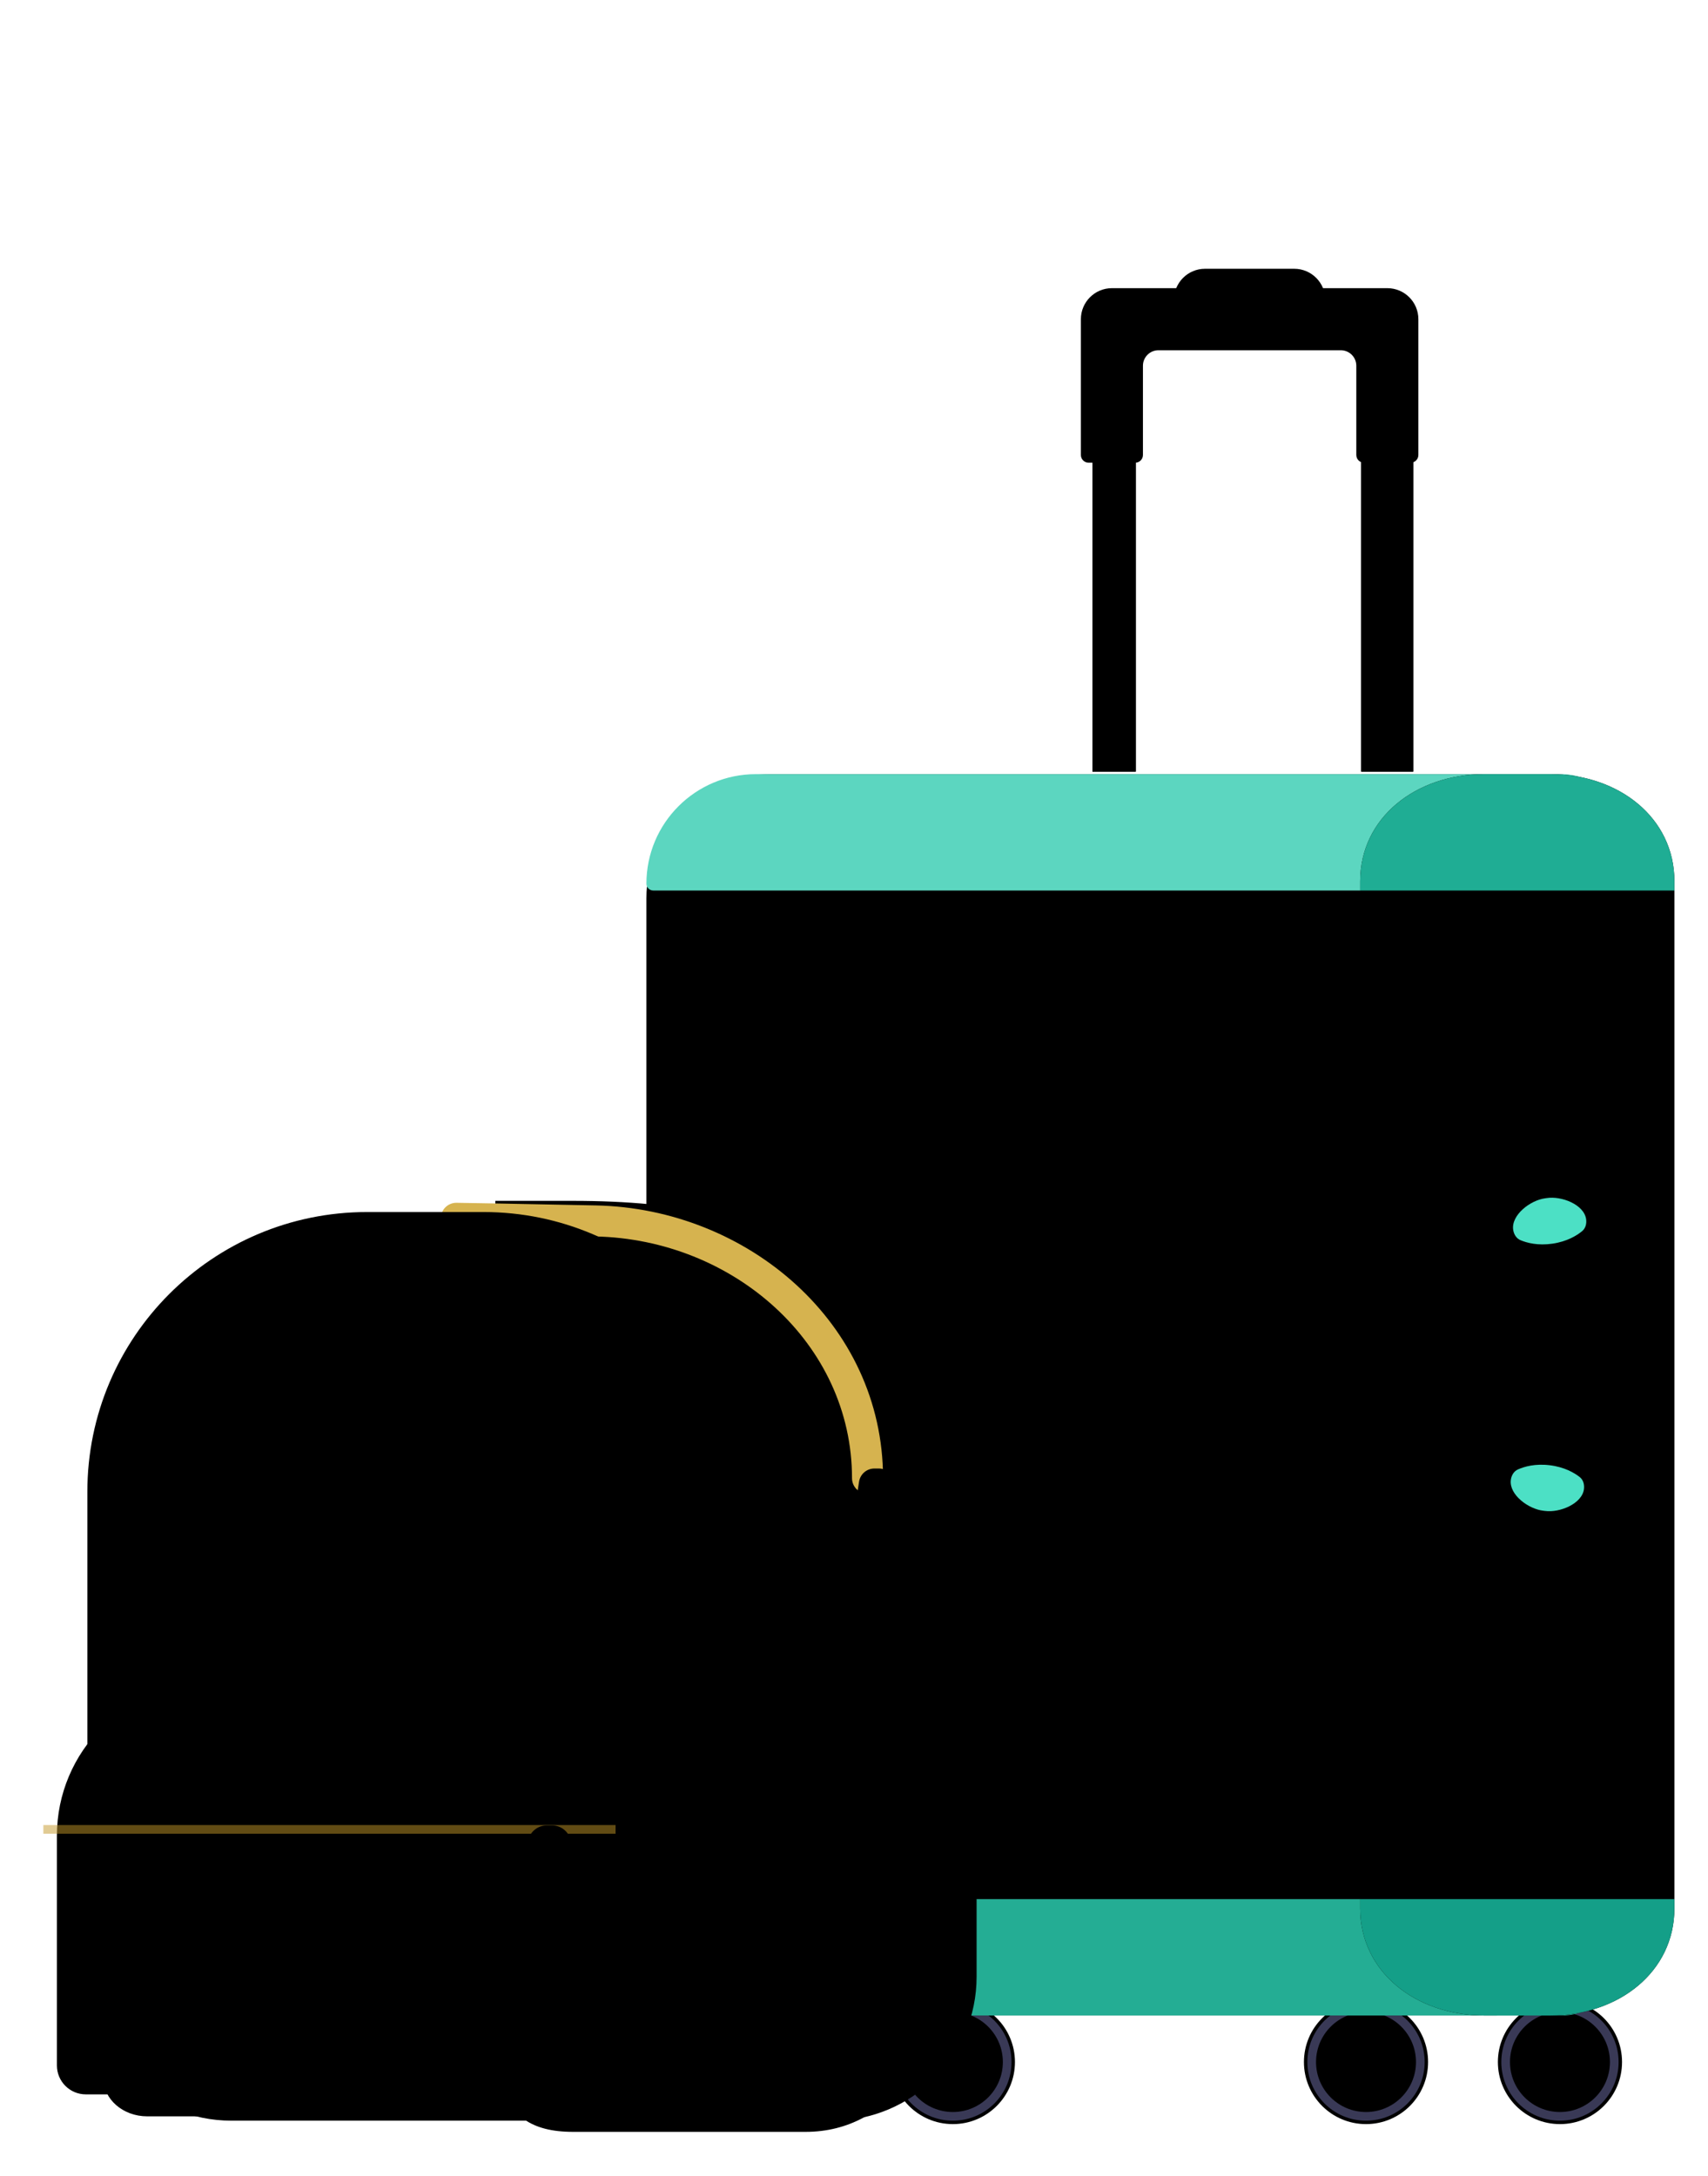 <svg width="197" height="251" viewBox="0 0 197 251" fill="none" xmlns="http://www.w3.org/2000/svg">
<circle cx="109.904" cy="237.834" r="7.159" fill="url(#paint0_linear)"/>
<circle cx="109.904" cy="237.834" r="6.264" stroke="#393956" strokeOpacity="0.5" strokeWidth="1.79"/>
<circle r="7.159" transform="matrix(-1 0 0 1 157.555 237.834)" fill="url(#paint1_linear)"/>
<circle r="6.264" transform="matrix(-1 0 0 1 157.555 237.834)" stroke="#393956" strokeOpacity="0.5" strokeWidth="1.79"/>
<circle cx="89.77" cy="237.834" r="7.159" fill="url(#paint2_linear)"/>
<circle cx="89.77" cy="237.834" r="6.264" stroke="#393956" strokeOpacity="0.5" strokeWidth="1.79"/>
<circle r="7.159" transform="matrix(-1 0 0 1 179.925 237.834)" fill="url(#paint3_linear)"/>
<circle r="6.264" transform="matrix(-1 0 0 1 179.925 237.834)" stroke="#393956" strokeOpacity="0.5" strokeWidth="1.79"/>
<rect x="74.557" y="89.289" width="112.303" height="143.176" rx="14.318" fill="url(#paint4_linear)"/>
<path d="M74.557 101.922C74.557 94.945 80.213 89.289 87.19 89.289H180.149C183.856 89.289 186.861 92.293 186.861 96C186.861 99.707 183.856 102.711 180.149 102.711H75.347C74.911 102.711 74.557 102.358 74.557 101.922Z" fill="#5CD6C0"/>
<path d="M74.557 219.831C74.557 226.808 80.213 232.464 87.19 232.464H180.149C183.856 232.464 186.861 229.46 186.861 225.753C186.861 222.046 183.856 219.042 180.149 219.042H75.347C74.911 219.042 74.557 219.395 74.557 219.831Z" fill="#24AD94"/>
<path d="M156.883 101.635C156.883 94.322 163.293 89.289 171.201 89.289H178.807C186.714 89.289 193.125 94.322 193.125 101.635V220.117C193.125 227.431 186.714 232.464 178.807 232.464H171.201C163.293 232.464 156.883 227.431 156.883 220.117V101.635Z" fill="url(#paint5_linear)"/>
<path d="M178.807 89.289H171.201C163.293 89.289 156.883 94.322 156.883 101.635V102.711H193.125V101.635C193.125 94.322 186.714 89.289 178.807 89.289Z" fill="#1FAD94"/>
<path d="M178.807 232.464H171.201C163.293 232.464 156.883 227.431 156.883 220.118V219.042H193.125V220.118C193.125 227.431 186.714 232.464 178.807 232.464Z" fill="#149F88"/>
<rect opacity="0.5" x="81.716" y="111.66" width="3.579" height="98.433" rx="1.79" fill="url(#paint6_linear)"/>
<rect opacity="0.5" x="89.77" y="111.66" width="3.579" height="98.433" rx="1.79" fill="url(#paint7_linear)"/>
<rect opacity="0.5" x="97.823" y="111.66" width="3.579" height="98.433" rx="1.79" fill="url(#paint8_linear)"/>
<rect opacity="0.5" x="105.877" y="111.66" width="3.579" height="98.433" rx="1.79" fill="url(#paint9_linear)"/>
<rect opacity="0.5" x="113.931" y="111.66" width="3.579" height="98.433" rx="1.79" fill="url(#paint10_linear)"/>
<rect opacity="0.5" x="121.984" y="111.66" width="3.579" height="98.433" rx="1.79" fill="url(#paint11_linear)"/>
<rect opacity="0.5" x="130.038" y="111.66" width="3.579" height="98.433" rx="1.79" fill="url(#paint12_linear)"/>
<rect opacity="0.5" x="138.091" y="111.66" width="3.579" height="98.433" rx="1.79" fill="url(#paint13_linear)"/>
<rect opacity="0.5" x="146.145" y="111.66" width="3.579" height="98.433" rx="1.79" fill="url(#paint14_linear)"/>
<path d="M175.662 143.649C175.319 141.508 176.956 139.4 179.124 139.4C180.535 139.4 181.768 140.316 182.048 141.698C182.573 144.29 183.281 149.06 183.281 155.955C183.281 162.849 182.573 167.62 182.048 170.211C181.768 171.593 180.535 172.509 179.124 172.509C176.956 172.509 175.319 170.401 175.662 168.26C176.113 165.434 176.57 161.265 176.57 155.955C176.57 150.644 176.113 146.475 175.662 143.649Z" fill="url(#paint15_linear)"/>
<path d="M178.199 174.27C179.899 174.5 182.486 173.442 182.695 171.739C182.759 171.214 182.61 170.68 182.193 170.354C181.567 169.866 180.44 169.206 178.748 168.999C177.056 168.792 175.803 169.16 175.078 169.483C174.595 169.699 174.321 170.181 174.257 170.706C174.048 172.409 176.304 174.06 178.01 174.247C178.041 174.251 178.073 174.254 178.104 174.258C178.136 174.262 178.167 174.266 178.199 174.27Z" fill="#4CE0C5"/>
<path d="M178.2 138.214C176.499 138.441 174.282 140.144 174.53 141.841C174.606 142.365 174.891 142.841 175.379 143.045C176.112 143.351 177.373 143.69 179.06 143.444C180.746 143.198 181.857 142.512 182.472 142.009C182.882 141.674 183.018 141.137 182.942 140.613C182.694 138.916 180.083 137.918 178.388 138.187C178.357 138.192 178.326 138.197 178.294 138.201C178.263 138.206 178.231 138.21 178.2 138.214Z" fill="#4CE0C5"/>
<rect x="126" y="48" width="5" height="41" fill="url(#paint16_linear)"/>
<rect x="126" y="48" width="5" height="41" fill="url(#paint17_linear)"/>
<rect x="157" y="48" width="6" height="41" fill="url(#paint18_linear)"/>
<rect x="157" y="48" width="6" height="41" fill="url(#paint19_linear)"/>
<path d="M136.302 38.159C135.808 38.159 135.407 37.758 135.407 37.264V34.579C135.407 32.602 137.009 31 138.986 31H149.277C151.254 31 152.856 32.602 152.856 34.579V37.264C152.856 37.758 152.456 38.159 151.962 38.159H136.302Z" fill="url(#paint20_linear)"/>
<path d="M125.563 53.371C125.069 53.371 124.669 52.971 124.669 52.477V36.817C124.669 34.84 126.271 33.237 128.248 33.237H160.015C161.992 33.237 163.595 34.84 163.595 36.817V52.477C163.595 52.971 163.194 53.371 162.7 53.371H157.331C156.836 53.371 156.436 52.971 156.436 52.477V42.186C156.436 41.197 155.634 40.396 154.646 40.396H133.617C132.629 40.396 131.827 41.197 131.827 42.186V52.477C131.827 52.971 131.427 53.371 130.933 53.371H125.563Z" fill="url(#paint21_linear)"/>
<path d="M108.585 226.648V178.774C108.585 146.335 90.79 138.505 66.08 138.505H57.131V183.248V227.99C57.131 237.874 56.196 245.887 66.08 245.887H92.925C102.81 245.887 108.585 236.532 108.585 226.648Z" fill="url(#paint22_linear)"/>
<path d="M52.633 138.729C51.645 138.729 50.844 139.531 50.844 140.519C50.844 141.508 51.645 142.309 52.633 142.309L52.633 138.729ZM68.673 140.821L68.709 139.032L68.673 140.821ZM98.271 170.496C98.271 171.485 99.072 172.286 100.06 172.286C101.049 172.286 101.85 171.485 101.85 170.496H98.271ZM52.633 142.309C53.308 142.309 60.304 142.444 68.638 142.611L68.709 139.032C60.414 138.866 53.355 138.729 52.633 138.729L52.633 142.309ZM68.638 142.611C84.56 142.929 98.271 154.922 98.271 170.496H101.85C101.85 152.632 86.219 139.382 68.709 139.032L68.638 142.611Z" fill="#D6B34F"/>
<path d="M75.899 202.487H110.351C111.339 202.487 112.141 203.288 112.141 204.277V227.99C112.141 236.886 104.929 244.097 96.034 244.097H75.899V202.487Z" fill="url(#paint23_linear)" stroke="url(#paint24_linear)" strokeWidth="3.579"/>
<path d="M10.576 172.062C10.576 154.518 24.799 140.295 42.343 140.295H55.766C73.31 140.295 87.533 154.518 87.533 172.062V227.99C87.533 236.886 80.321 244.097 71.426 244.097H26.683C17.788 244.097 10.576 236.886 10.576 227.99V172.062Z" fill="url(#paint25_linear)" stroke="url(#paint26_linear)" strokeWidth="3.579"/>
<path fill-rule="evenodd" clip-rule="evenodd" d="M100.852 169.377C99.969 169.377 99.218 170.022 99.083 170.895L97.844 178.949C97.677 180.033 98.516 181.01 99.613 181.01H102.6C103.697 181.01 104.535 180.033 104.369 178.949L103.13 170.895C102.995 170.022 102.244 169.377 101.361 169.377H100.852ZM100.113 177.431C99.908 177.431 99.729 177.571 99.679 177.77L99.456 178.665C99.385 178.947 99.599 179.221 99.89 179.221H102.323C102.614 179.221 102.828 178.947 102.757 178.665L102.533 177.77C102.484 177.571 102.305 177.431 102.099 177.431H100.113Z" fill="url(#paint27_linear)"/>
<path d="M11.918 212.461C11.918 200.281 23.244 190.406 37.216 190.406H51.358C68.124 190.406 81.716 197.781 81.716 212.398V235.275C81.716 240.147 77.186 244.097 71.597 244.097H16.978C14.183 244.097 11.918 242.122 11.918 239.686V212.461Z" fill="url(#paint28_linear)"/>
<path d="M7.064 211.738C7.064 202.262 14.745 194.58 24.221 194.58H51.884C61.359 194.58 69.041 202.262 69.041 211.738V238.227C69.041 239.793 67.771 241.063 66.204 241.063H9.9C8.334 241.063 7.064 239.793 7.064 238.227V211.738Z" fill="url(#paint29_linear)" stroke="url(#paint30_linear)" strokeWidth="3.874"/>
<path opacity="0.5" d="M5 211L71 211" stroke="#C49828" strokeWidth="3.579"/>
<path fill-rule="evenodd" clip-rule="evenodd" d="M63.07 210.541C61.981 210.541 61.055 211.335 60.89 212.412L59.371 222.318C59.166 223.654 60.2 224.858 61.551 224.858H65.192C66.543 224.858 67.577 223.654 67.372 222.318L65.853 212.412C65.689 211.335 64.763 210.541 63.673 210.541H63.07ZM62.188 220.372C61.935 220.372 61.714 220.544 61.653 220.79L61.379 221.89C61.292 222.238 61.556 222.574 61.914 222.574H64.893C65.251 222.574 65.514 222.238 65.428 221.89L65.154 220.79C65.093 220.544 64.872 220.372 64.619 220.372H62.188Z" fill="url(#paint31_linear)"/>
<defs>
<linearGradient id="paint0_linear" x1="109.904" y1="230.675" x2="109.904" y2="244.992" gradientUnits="userSpaceOnUse">
<stop stopColor="#8CABCA"/>
<stop offset="1" stopColor="#4E8393"/>
</linearGradient>
<linearGradient id="paint1_linear" x1="7.159" y1="0" x2="7.159" y2="14.318" gradientUnits="userSpaceOnUse">
<stop stopColor="#8CABCA"/>
<stop offset="1" stopColor="#4E8393"/>
</linearGradient>
<linearGradient id="paint2_linear" x1="89.77" y1="230.675" x2="89.77" y2="244.992" gradientUnits="userSpaceOnUse">
<stop stopColor="#8CABCA"/>
<stop offset="1" stopColor="#4E8393"/>
</linearGradient>
<linearGradient id="paint3_linear" x1="7.159" y1="0" x2="7.159" y2="14.318" gradientUnits="userSpaceOnUse">
<stop stopColor="#8CABCA"/>
<stop offset="1" stopColor="#4E8393"/>
</linearGradient>
<linearGradient id="paint4_linear" x1="89.322" y1="89.289" x2="130.709" y2="232.464" gradientUnits="userSpaceOnUse">
<stop stopColor="#5CD6C0"/>
<stop offset="1" stopColor="#1FB297"/>
</linearGradient>
<linearGradient id="paint5_linear" x1="156.883" y1="174.747" x2="201.936" y2="172.263" gradientUnits="userSpaceOnUse">
<stop stopColor="#12A58B"/>
<stop offset="1" stopColor="#22C3B3"/>
</linearGradient>
<linearGradient id="paint6_linear" x1="81.716" y1="160.069" x2="85.296" y2="160.069" gradientUnits="userSpaceOnUse">
<stop stopColor="#29A38D"/>
<stop offset="1" stopColor="#22C3A6"/>
</linearGradient>
<linearGradient id="paint7_linear" x1="89.77" y1="160.069" x2="93.349" y2="160.069" gradientUnits="userSpaceOnUse">
<stop stopColor="#29A38D"/>
<stop offset="1" stopColor="#22C3A6"/>
</linearGradient>
<linearGradient id="paint8_linear" x1="97.823" y1="160.069" x2="101.403" y2="160.069" gradientUnits="userSpaceOnUse">
<stop stopColor="#29A38D"/>
<stop offset="1" stopColor="#22C3A6"/>
</linearGradient>
<linearGradient id="paint9_linear" x1="105.877" y1="160.069" x2="109.456" y2="160.069" gradientUnits="userSpaceOnUse">
<stop stopColor="#29A38D"/>
<stop offset="1" stopColor="#22C3A6"/>
</linearGradient>
<linearGradient id="paint10_linear" x1="113.931" y1="160.069" x2="117.51" y2="160.069" gradientUnits="userSpaceOnUse">
<stop stopColor="#29A38D"/>
<stop offset="1" stopColor="#22C3A6"/>
</linearGradient>
<linearGradient id="paint11_linear" x1="121.984" y1="160.069" x2="125.563" y2="160.069" gradientUnits="userSpaceOnUse">
<stop stopColor="#29A38D"/>
<stop offset="1" stopColor="#22C3A6"/>
</linearGradient>
<linearGradient id="paint12_linear" x1="130.038" y1="160.069" x2="133.617" y2="160.069" gradientUnits="userSpaceOnUse">
<stop stopColor="#29A38D"/>
<stop offset="1" stopColor="#22C3A6"/>
</linearGradient>
<linearGradient id="paint13_linear" x1="138.091" y1="160.069" x2="141.671" y2="160.069" gradientUnits="userSpaceOnUse">
<stop stopColor="#29A38D"/>
<stop offset="1" stopColor="#22C3A6"/>
</linearGradient>
<linearGradient id="paint14_linear" x1="146.145" y1="160.069" x2="149.724" y2="160.069" gradientUnits="userSpaceOnUse">
<stop stopColor="#29A38D"/>
<stop offset="1" stopColor="#22C3A6"/>
</linearGradient>
<linearGradient id="paint15_linear" x1="179.031" y1="139.4" x2="179.031" y2="172.509" gradientUnits="userSpaceOnUse">
<stop stopColor="#5CD6C0"/>
<stop offset="1" stopColor="#22C3A6"/>
</linearGradient>
<linearGradient id="paint16_linear" x1="126" y1="69.302" x2="131" y2="69.302" gradientUnits="userSpaceOnUse">
<stop stopColor="#C4C4C4"/>
<stop offset="1" stopColor="#C4C4C4" stopOpacity="0"/>
</linearGradient>
<linearGradient id="paint17_linear" x1="126" y1="68.5" x2="131" y2="68.5" gradientUnits="userSpaceOnUse">
<stop stopColor="#B0C6DC"/>
<stop offset="0.604" stopColor="#A5BBCB"/>
<stop offset="0.76" stopColor="#95ABB3"/>
<stop offset="1" stopColor="#91A7AD"/>
</linearGradient>
<linearGradient id="paint18_linear" x1="157" y1="69.302" x2="163" y2="69.302" gradientUnits="userSpaceOnUse">
<stop stopColor="#C4C4C4"/>
<stop offset="1" stopColor="#C4C4C4" stopOpacity="0"/>
</linearGradient>
<linearGradient id="paint19_linear" x1="157" y1="68.5" x2="163" y2="68.5" gradientUnits="userSpaceOnUse">
<stop stopColor="#B0C6DC"/>
<stop offset="0.604" stopColor="#A5BBCB"/>
<stop offset="0.76" stopColor="#95ABB3"/>
<stop offset="1" stopColor="#91A7AD"/>
</linearGradient>
<linearGradient id="paint20_linear" x1="135.854" y1="31.447" x2="153.304" y2="32.79" gradientUnits="userSpaceOnUse">
<stop stopColor="#6B94BD"/>
<stop offset="0.375" stopColor="#5E8DBA"/>
<stop offset="0.719" stopColor="#4B78A0"/>
<stop offset="1" stopColor="#254F74"/>
</linearGradient>
<linearGradient id="paint21_linear" x1="124.669" y1="43.304" x2="163.595" y2="43.304" gradientUnits="userSpaceOnUse">
<stop stopColor="#5E87B0"/>
<stop offset="0.411" stopColor="#5A88B2"/>
<stop offset="0.926" stopColor="#49799C"/>
<stop offset="0.953" stopColor="#336375"/>
<stop offset="1" stopColor="#19414D"/>
</linearGradient>
<linearGradient id="paint22_linear" x1="82.846" y1="138.505" x2="82.846" y2="245.887" gradientUnits="userSpaceOnUse">
<stop stopColor="#ECD55D"/>
<stop offset="1" stopColor="#D99126"/>
</linearGradient>
<linearGradient id="paint23_linear" x1="94.02" y1="200.697" x2="94.02" y2="245.887" gradientUnits="userSpaceOnUse">
<stop stopColor="#CE9B18"/>
<stop offset="1" stopColor="#EEC26D"/>
</linearGradient>
<linearGradient id="paint24_linear" x1="94.02" y1="200.697" x2="94.02" y2="245.887" gradientUnits="userSpaceOnUse">
<stop stopColor="#E6A84C"/>
<stop offset="1" stopColor="#EDC282" stopOpacity="0"/>
</linearGradient>
<linearGradient id="paint25_linear" x1="35.184" y1="142.085" x2="76.571" y2="245.887" gradientUnits="userSpaceOnUse">
<stop stopColor="#F2E28D"/>
<stop offset="0.357" stopColor="#E9D077"/>
<stop offset="1" stopColor="#E29B5A"/>
</linearGradient>
<linearGradient id="paint26_linear" x1="71.019" y1="245.887" x2="-14.473" y2="187.959" gradientUnits="userSpaceOnUse">
<stop stopColor="#EBBA70"/>
<stop offset="1" stopColor="#EEF4AF"/>
</linearGradient>
<linearGradient id="paint27_linear" x1="104.473" y1="181.532" x2="97.956" y2="168.935" gradientUnits="userSpaceOnUse">
<stop stopColor="#FFCC68"/>
<stop offset="1" stopColor="#FFEEA8"/>
</linearGradient>
<linearGradient id="paint28_linear" x1="68.517" y1="193.091" x2="14.379" y2="244.097" gradientUnits="userSpaceOnUse">
<stop stopColor="#E9D155"/>
<stop offset="0.474" stopColor="#E3A342"/>
<stop offset="0.681" stopColor="#E3955D"/>
<stop offset="1" stopColor="#E9B476"/>
</linearGradient>
<linearGradient id="paint29_linear" x1="26.711" y1="194.322" x2="38.971" y2="247.935" gradientUnits="userSpaceOnUse">
<stop stopColor="#F2E28D"/>
<stop offset="0.357" stopColor="#E9D077"/>
<stop offset="1" stopColor="#E29B5A"/>
</linearGradient>
<linearGradient id="paint30_linear" x1="56.012" y1="243" x2="13.438" y2="192.702" gradientUnits="userSpaceOnUse">
<stop stopColor="#EBBA70"/>
<stop offset="1" stopColor="#EEF4AF"/>
</linearGradient>
<linearGradient id="paint31_linear" x1="67.5" y1="225.5" x2="59.462" y2="210.02" gradientUnits="userSpaceOnUse">
<stop stopColor="#FFCC68"/>
<stop offset="1" stopColor="#FFEEA8"/>
</linearGradient>
</defs>
</svg>
